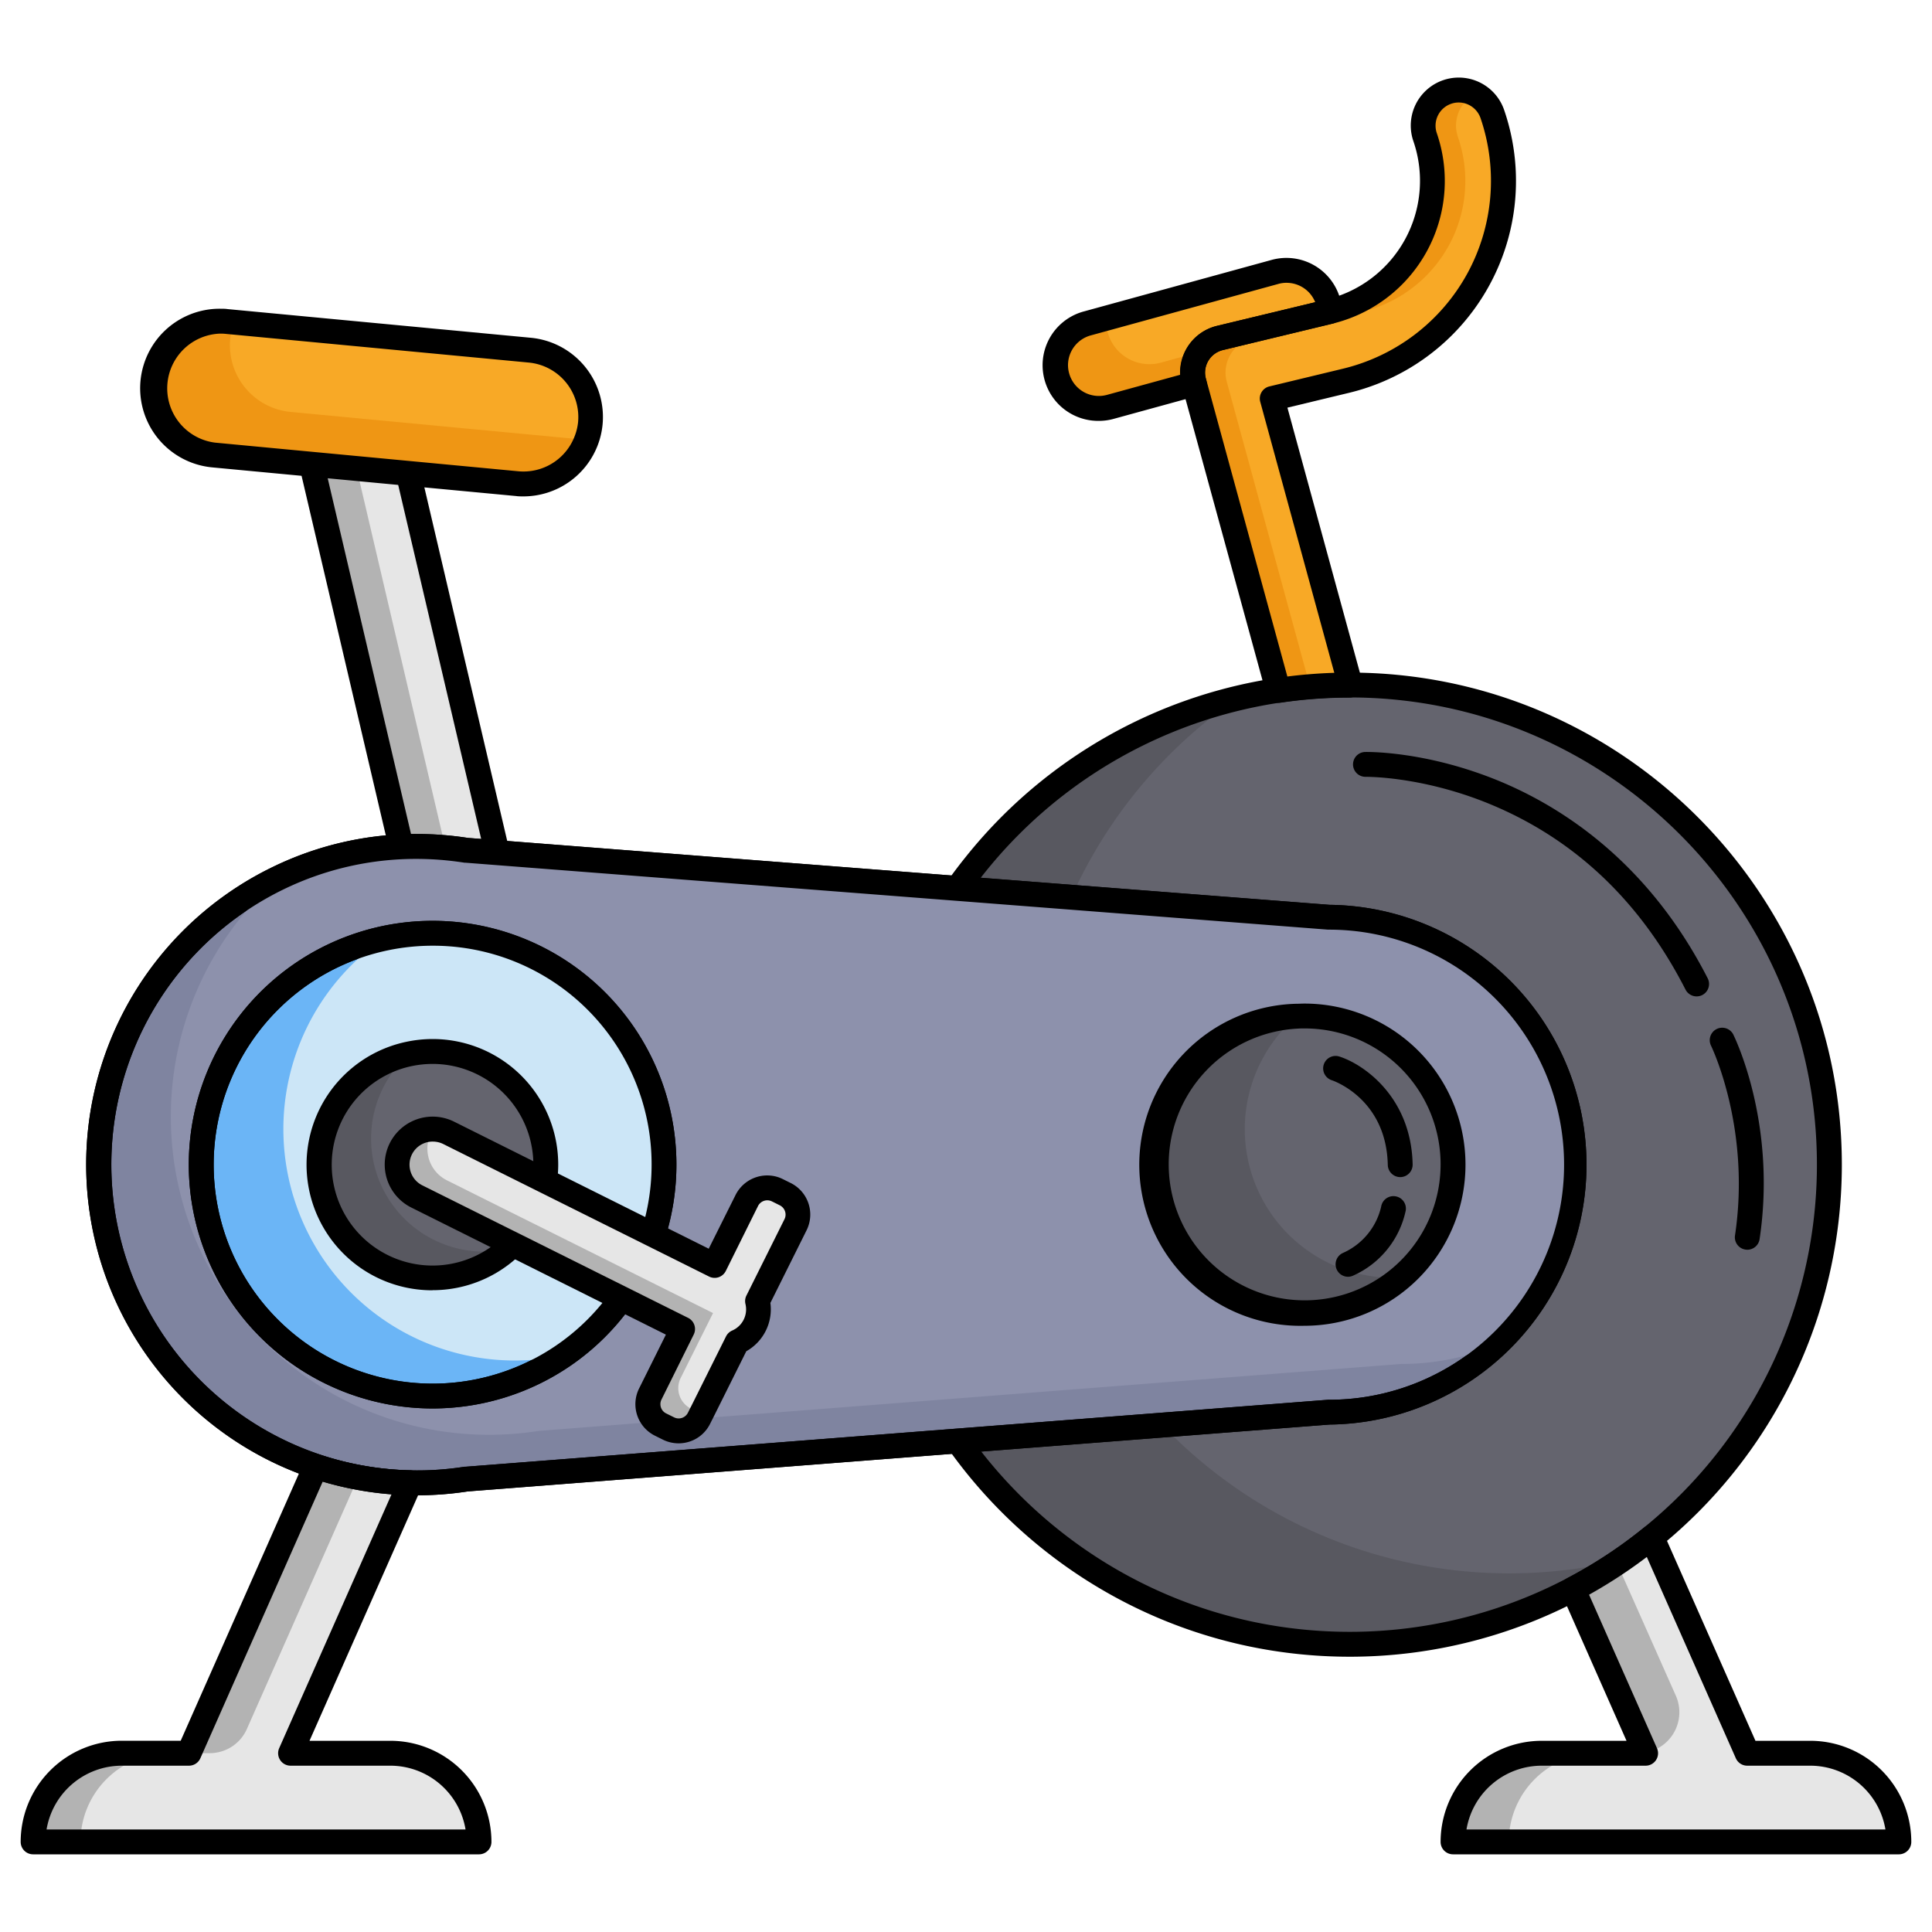 <svg id="Fitness_Color_Icons" data-name="Fitness Color Icons" xmlns="http://www.w3.org/2000/svg" viewBox="0 0 600 600"><polygon points="159.75 287.63 144.85 291.12 131.91 294.14 95.49 138.68 123.32 132.16 124.02 135.2 159.75 287.63" fill="#b3b3b3"/><polygon points="159.75 287.63 144.85 291.12 109.14 138.68 124.02 135.2 159.75 287.63" fill="#e6e6e6"/><path d="M131.91,298a3.87,3.87,0,0,1-3.76-3L91.73,139.56a3.88,3.88,0,0,1,2.88-4.64l27.83-6.52a3.9,3.9,0,0,1,2.92.48,3.86,3.86,0,0,1,1.72,2.41l.71,3,35.72,152.43a3.88,3.88,0,0,1-.48,2.92,3.84,3.84,0,0,1-2.4,1.72l-27.84,6.52A4.4,4.4,0,0,1,131.91,298ZM100.14,141.56,134.79,289.5l20.32-4.75L120.43,136.8Z"/><path d="M568.12,361.7a149.1,149.1,0,1,1-148.95-149A148.74,148.74,0,0,1,568.12,361.7Z" fill="#585860"/><path d="M568.12,361.7a148.74,148.74,0,0,1-64.64,122.8A149,149,0,0,1,384.25,216.85,149.1,149.1,0,0,1,568.12,361.7Z" fill="#64646e"/><path d="M419.17,514.51c-84.26,0-152.82-68.55-152.82-152.81a151.22,151.22,0,0,1,33.33-95.28,152.42,152.42,0,0,1,119.49-57.54C503.43,208.88,572,277.43,572,361.7A152.79,152.79,0,0,1,419.17,514.51Zm0-297.91A144.94,144.94,0,0,0,274.08,361.7c0,80,65.09,145.08,145.09,145.08A145.06,145.06,0,0,0,564.26,361.7C564.26,281.69,499.17,216.6,419.17,216.6Z"/><path d="M489.58,361.7a76.83,76.83,0,0,1-76.84,76.83l-267.88,20.8a100.25,100.25,0,0,1-15.41,1.19,98.82,98.82,0,1,1,0-197.64,100.12,100.12,0,0,1,15.4,1.19l267.89,20.78A76.85,76.85,0,0,1,489.58,361.7Z" fill="#7f84a0"/><path d="M129.45,464.38A102.7,102.7,0,0,1,84.78,269.21,101.65,101.65,0,0,1,129.45,259a103.67,103.67,0,0,1,15.85,1.22L412.89,281a80.71,80.71,0,0,1,0,161.41L145.31,463.17A105,105,0,0,1,129.45,464.38Zm0-197.64a94,94,0,0,0-41.3,9.42,95,95,0,0,0,56.11,179.35l.3,0,267.88-20.8h.3a73,73,0,1,0,0-146h-.3L144.55,267.92l-.3,0A96.3,96.3,0,0,0,129.45,266.74Z"/><path d="M489.58,361.7a76.63,76.63,0,0,1-23.71,55.51,76.51,76.51,0,0,1-30.71,6.38L167.29,444.38A98.82,98.82,0,0,1,86.47,272.69a98.37,98.37,0,0,1,43-9.81,100.12,100.12,0,0,1,15.4,1.19l267.89,20.78A76.85,76.85,0,0,1,489.58,361.7Z" fill="#8d91ac"/><path d="M148.76,572H10.28a27.54,27.54,0,0,1,27.54-27.54H58.63L98,455.42a99.9,99.9,0,0,0,13.18,3.41,97.45,97.45,0,0,0,16.14,1.67l-37.16,84h31A27.55,27.55,0,0,1,148.76,572Z" fill="#b3b3b3"/><path d="M148.76,572H25a27.54,27.54,0,0,1,27.54-27.54H65.1A12.61,12.61,0,0,0,76.65,537l34.56-78.13a97.45,97.45,0,0,0,16.14,1.67l-37.16,84h31A27.55,27.55,0,0,1,148.76,572Z" fill="#e6e6e6"/><path d="M589.72,572H451.25a27.54,27.54,0,0,1,27.54-27.54h32.27l-22.53-50.93a149,149,0,0,0,13.61-8.13q5.6-3.75,10.81-8l29.66,67.05h19.57A27.55,27.55,0,0,1,589.72,572Z" fill="#b3b3b3"/><path d="M589.72,572H468.56a27.54,27.54,0,0,1,27.54-27.54h12.73a12.7,12.7,0,0,0,11.61-17.86l-18.3-41.2q5.6-3.75,10.81-8l29.66,67.05h19.57A27.55,27.55,0,0,1,589.72,572Z" fill="#e6e6e6"/><path d="M206.21,361.7a71.9,71.9,0,1,1-71.85-71.86A71.76,71.76,0,0,1,206.21,361.7Z" fill="#6bb5f6"/><path d="M134.36,437.41a75.72,75.72,0,1,1,42.94-13.36A75.81,75.81,0,0,1,134.36,437.41Zm0-143.71a68,68,0,1,0,68,68A67.88,67.88,0,0,0,134.36,293.7Z"/><path d="M206.21,361.7a71.76,71.76,0,0,1-31.1,59.18,71.86,71.86,0,0,1-56-129.41,71.9,71.9,0,0,1,87.12,70.23Z" fill="#cce6f7"/><path d="M134.36,437.41a75.72,75.72,0,1,1,42.94-13.36A75.81,75.81,0,0,1,134.36,437.41Zm0-143.71a68,68,0,1,0,68,68A67.88,67.88,0,0,0,134.36,293.7Z"/><path d="M451.25,361.7a46.16,46.16,0,1,1-48.49-46.11c.77,0,1.55-.06,2.33-.06A46.17,46.17,0,0,1,451.25,361.7Z" fill="#585860"/><path d="M451.25,361.7a46,46,0,0,1-16.15,35.08c-.78,0-1.56.06-2.35.06a46.16,46.16,0,0,1-30-81.25c.77,0,1.55-.06,2.33-.06A46.17,46.17,0,0,1,451.25,361.7Z" fill="#64646e"/><path d="M169.5,361.7a35.18,35.18,0,1,1-35.14-35.15A35,35,0,0,1,169.5,361.7Z" fill="#585860"/><path d="M169.5,361.7a35,35,0,0,1-11.77,26.24,34.66,34.66,0,0,1-7.33.77,35.13,35.13,0,0,1-23.35-61.4A35.18,35.18,0,0,1,169.5,361.7Z" fill="#64646e"/><path d="M134.36,400.71a39,39,0,0,1-8.11-77.18,39.46,39.46,0,0,1,8.11-.85,39,39,0,0,1,0,78Zm0-70.3a31.8,31.8,0,0,0-6.52.68,31.31,31.31,0,1,0,6.52-.68Z"/><path d="M247,380.37l-11.8,23.7a11,11,0,0,1-6.33,12.68L217.78,439h0l-.7,1.4a7.07,7.07,0,0,1-9.51,3.18l-2.44-1.21a7.09,7.09,0,0,1-3.18-9.52l10-20.15-82.55-41.16a11,11,0,0,1,5.19-20.91,11.16,11.16,0,0,1,4.67,1.15L221.84,393l3.84-7.72,6.21-12.45a7.12,7.12,0,0,1,8.74-3.51c.27.1.52.21.78.33l2.44,1.22A7.07,7.07,0,0,1,247,380.37Z" fill="#b3b3b3"/><path d="M247,380.37l-11.8,23.7a11,11,0,0,1-6.33,12.68L217.78,439h0c-.26-.1-.51-.21-.76-.33l-2.45-1.22a7.09,7.09,0,0,1-3.18-9.51l10.05-20.16-82.55-41.17a11,11,0,0,1-5-14.8,9.39,9.39,0,0,1,.7-1.18,11.16,11.16,0,0,1,4.67,1.15L221.84,393l3.84-7.72,6.21-12.45a7.12,7.12,0,0,1,8.74-3.51c.27.1.52.21.78.33l2.44,1.22A7.07,7.07,0,0,1,247,380.37Z" fill="#e6e6e6"/><path d="M183.33,131.43a20.21,20.21,0,0,1-1.17,5.19,20.82,20.82,0,0,1-19.53,13.67c-.66,0-1.33,0-2-.08l-94.24-8.9a20.83,20.83,0,0,1,1.93-41.56,18.81,18.81,0,0,1,2,.09l2.34.22,91.9,8.68A20.81,20.81,0,0,1,183.33,131.43Z" fill="#ef9614"/><path d="M183.33,131.43a20.21,20.21,0,0,1-1.17,5.19l-91.89-8.69a20.83,20.83,0,0,1-18.78-22.7,20.48,20.48,0,0,1,1.17-5.17l91.9,8.68A20.81,20.81,0,0,1,183.33,131.43Z" fill="#f8a926"/><path d="M459.05,86.86a64,64,0,0,1-41,31.36l-23,5.54,23.65,86.48a10.29,10.29,0,0,1,.37,2.5c-4.11,0-8.19.16-12.21.51-3.35.26-6.66.65-9.93,1.14l-26.18-95.78A11.05,11.05,0,0,1,378.82,105l34.05-8.2A41.76,41.76,0,0,0,442.56,42.6a11,11,0,0,1,20.88-7.18A64,64,0,0,1,459.05,86.86Z" fill="#ef9614"/><path d="M459.05,86.86a64,64,0,0,1-41,31.36l-23,5.54,23.65,86.48a10.29,10.29,0,0,1,.37,2.5c-4.11,0-8.19.16-12.21.51L381,118.61A11,11,0,0,1,389.05,105l34.05-8.2A41.76,41.76,0,0,0,452.79,42.6a11,11,0,0,1,5.33-13.37,11,11,0,0,1,5.32,6.19A64,64,0,0,1,459.05,86.86Z" fill="#f8a926"/><path d="M412.94,96.76h-.07L378.82,105a11.06,11.06,0,0,0-6.42,4.36,8.32,8.32,0,0,0-.5.76,11.05,11.05,0,0,0-1.15,8.52l.16.58-26.13,7.18a13.44,13.44,0,0,1-16.52-9.4,13.27,13.27,0,0,1-.48-3.56,13.46,13.46,0,0,1,9.88-13l5.88-1.61L396,84.45a13.44,13.44,0,0,1,16.51,9.4A13.28,13.28,0,0,1,412.94,96.76Z" fill="#ef9614"/><path d="M412.94,96.76h-.07L378.82,105a11.06,11.06,0,0,0-6.42,4.36l-11.89,3.26A13.43,13.43,0,0,1,344,103.2a13.27,13.27,0,0,1-.48-3.56c0-.27,0-.52,0-.79L396,84.45a13.44,13.44,0,0,1,16.51,9.4A13.28,13.28,0,0,1,412.94,96.76Z" fill="#f8a926"/><path d="M526.91,309.44a3.88,3.88,0,0,1-3.45-2.1c-14.29-28-35.29-47.57-62.43-58.3-20.33-8-36.66-7.78-36.84-7.79h-.09a3.86,3.86,0,0,1-.09-7.72c.73,0,17.81-.31,39.53,8.2,20,7.84,47.83,25,66.8,62.09a3.87,3.87,0,0,1-1.68,5.2A3.92,3.92,0,0,1,526.91,309.44Z"/><path d="M542.64,388.12a3.66,3.66,0,0,1-.57-.05,3.86,3.86,0,0,1-3.25-4.39c5-33.42-7.38-58.82-7.51-59.07a3.87,3.87,0,0,1,6.92-3.45c.55,1.11,13.59,27.73,8.23,63.66A3.88,3.88,0,0,1,542.64,388.12Z"/><path d="M434.85,365.56a3.87,3.87,0,0,1-3.86-3.78c-.45-20.43-16.71-26.08-17.4-26.31a3.86,3.86,0,0,1,2.38-7.35c7.67,2.47,22.28,12.65,22.74,33.49a3.86,3.86,0,0,1-3.77,3.95Z"/><path d="M418.63,396.51a3.87,3.87,0,0,1-1.63-7.37,20.86,20.86,0,0,0,11.93-14.39,3.86,3.86,0,0,1,7.64,1.17,28.59,28.59,0,0,1-16.31,20.22A3.8,3.8,0,0,1,418.63,396.51Z"/><path d="M148.76,575.88H10.28A3.86,3.86,0,0,1,6.42,572a31.43,31.43,0,0,1,31.4-31.4h18.3L94.5,453.86a3.85,3.85,0,0,1,4.75-2.1A95.43,95.43,0,0,0,111.92,455a92.88,92.88,0,0,0,15.5,1.6,3.87,3.87,0,0,1,3.46,5.43L96.12,540.62h25.1a31.41,31.41,0,0,1,31.4,31.4A3.86,3.86,0,0,1,148.76,575.88Zm-134.3-7.72H144.58a23.7,23.7,0,0,0-23.36-19.81h-31A3.85,3.85,0,0,1,87,546.59a3.89,3.89,0,0,1-.3-3.67l34.89-78.84a98.47,98.47,0,0,1-11.05-1.46,101.8,101.8,0,0,1-10.32-2.48l-38,85.91a3.87,3.87,0,0,1-3.54,2.3H37.82A23.71,23.71,0,0,0,14.46,568.16Z"/><path d="M589.72,575.88H451.25a3.86,3.86,0,0,1-3.86-3.86,31.44,31.44,0,0,1,31.4-31.4h26.34L485,495.11a3.87,3.87,0,0,1,1.73-5A143.83,143.83,0,0,0,500,482.21c3.55-2.37,7.09-5,10.52-7.78a3.86,3.86,0,0,1,6,1.43l28.65,64.76h17a31.39,31.39,0,0,1,31.4,31.4A3.86,3.86,0,0,1,589.72,575.88Zm-134.29-7.72H585.54a23.7,23.7,0,0,0-23.36-19.81H542.61a3.87,3.87,0,0,1-3.53-2.3l-27.65-62.52c-2.36,1.79-4.75,3.5-7.14,5.1-3.48,2.34-7.1,4.56-10.79,6.62l21.09,47.67a3.86,3.86,0,0,1-3.53,5.43H478.79A23.71,23.71,0,0,0,455.43,568.16Z"/><path d="M129.45,464.38A102.7,102.7,0,0,1,84.78,269.21,101.65,101.65,0,0,1,129.45,259a103.67,103.67,0,0,1,15.85,1.22L412.89,281a80.71,80.71,0,0,1,0,161.41L145.31,463.17A105,105,0,0,1,129.45,464.38Zm0-197.64a94,94,0,0,0-41.3,9.42,95,95,0,0,0,56.11,179.35l.3,0,267.88-20.8h.3a73,73,0,1,0,0-146h-.3L144.55,267.92l-.3,0A96.3,96.3,0,0,0,129.45,266.74Z"/><path d="M210.72,448.24a11,11,0,0,1-4.89-1.16l-2.43-1.21a10.93,10.93,0,0,1-4.91-14.7l8.31-16.69L127.71,375a14.9,14.9,0,0,1,7-28.22,15,15,0,0,1,6.27,1.54L220.1,387.8l8.34-16.7a11,11,0,0,1,13.49-5.43c.43.16.78.32,1.14.49l2.5,1.24a10.94,10.94,0,0,1,4.91,14.69l-11.23,22.55a14.92,14.92,0,0,1-7.48,15l-10.53,21.13-.13.24-.58,1.16a10.88,10.88,0,0,1-6.32,5.51A11,11,0,0,1,210.72,448.24Zm-76.37-93.71a7.17,7.17,0,0,0-3.19,13.59l82.55,41.16a3.87,3.87,0,0,1,1.73,5.18l-10,20.16a3.22,3.22,0,0,0-.18,2.47,3.17,3.17,0,0,0,1.62,1.86l2.44,1.21a3.21,3.21,0,0,0,4.33-1.44l.7-1.4c0-.08.08-.16.13-.24l11-22.06a3.89,3.89,0,0,1,1.93-1.82,7.16,7.16,0,0,0,4.1-8.23,3.86,3.86,0,0,1,.3-2.63l11.81-23.69h0a3.17,3.17,0,0,0,.18-2.45,3.25,3.25,0,0,0-1.63-1.88l-2.43-1.21-.41-.17a3.23,3.23,0,0,0-3.93,1.62l-10,20.16a3.92,3.92,0,0,1-2.23,1.94,3.87,3.87,0,0,1-2.95-.21l-82.56-41.16a7.24,7.24,0,0,0-3-.75ZM217.78,439h0Z"/><path d="M405.09,411.73a50,50,0,0,1-2.52-100c.85,0,1.68-.06,2.52-.06a50,50,0,1,1,0,100.06Zm0-92.34c-.73,0-1.45,0-2.17.06a42.22,42.22,0,1,0,2.17-.06Z"/><path d="M162.63,154.16c-.87,0-1.65,0-2.37-.11L66,145.16a24.69,24.69,0,0,1,2.29-49.28c.88,0,1.65,0,2.38.11l94.21,8.91a24.72,24.72,0,0,1,22.26,26.9,24.47,24.47,0,0,1-1.39,6.14A24.73,24.73,0,0,1,162.63,154.16Zm-94.3-50.55a17,17,0,0,0-1.57,33.85l94.25,8.9a15.73,15.73,0,0,0,1.62.07,17,17,0,0,0,15.9-11.13,16.53,16.53,0,0,0,1-4.22h0a17,17,0,0,0-15.29-18.48L70,103.68A15.93,15.93,0,0,0,68.33,103.61Z"/><path d="M396.93,218.26a3.87,3.87,0,0,1-3.72-2.85L367,119.63a14.92,14.92,0,0,1,10.88-18.42L412,93a37.9,37.9,0,0,0,26.94-49.15,14.9,14.9,0,0,1,28.18-9.71A67.71,67.71,0,0,1,418.94,122l-19.12,4.6,22.6,82.65a13.77,13.77,0,0,1,.51,3.4,3.86,3.86,0,0,1-3.86,4c-4,0-8,.17-11.89.49-3.21.26-6.46.64-9.67,1.12A3.79,3.79,0,0,1,396.93,218.26ZM453,31.83a7,7,0,0,0-2.33.4,7.19,7.19,0,0,0-4.46,9.12,45.59,45.59,0,0,1-32.44,59.17l-34,8.2a7.22,7.22,0,0,0-4.5,3.34,7.11,7.11,0,0,0-.75,5.54l25.28,92.5c2.27-.29,4.54-.53,6.79-.71,2.54-.21,5.15-.36,7.79-.44l-23-84.17a3.86,3.86,0,0,1,2.82-4.77l23-5.54A60.08,60.08,0,0,0,455.66,85h0a60.14,60.14,0,0,0,4.13-48.33A7.21,7.21,0,0,0,453,31.83Z"/><path d="M341.23,130.71a17.29,17.29,0,0,1-4.59-34l58.3-16a17.32,17.32,0,0,1,21.26,12.1,16.91,16.91,0,0,1,.59,3.75,3.85,3.85,0,0,1-3.15,4l-33.91,8.17a7.31,7.31,0,0,0-4.18,2.83c-.13.19-.22.33-.31.48a7.16,7.16,0,0,0-.76,5.57l.16.6a3.86,3.86,0,0,1-2.71,4.72l-26.13,7.17A17.22,17.22,0,0,1,341.23,130.71Zm58.28-42.88a9.17,9.17,0,0,0-2.52.35l-58.31,16a9.59,9.59,0,0,0-7,9.22,9.42,9.42,0,0,0,.35,2.53,9.57,9.57,0,0,0,11.76,6.7l22.77-6.25a15,15,0,0,1,2.06-8.27c.21-.35.44-.72.7-1.07a14.89,14.89,0,0,1,8.62-5.83l30.51-7.35A9.59,9.59,0,0,0,399.51,87.83Z"/></svg>